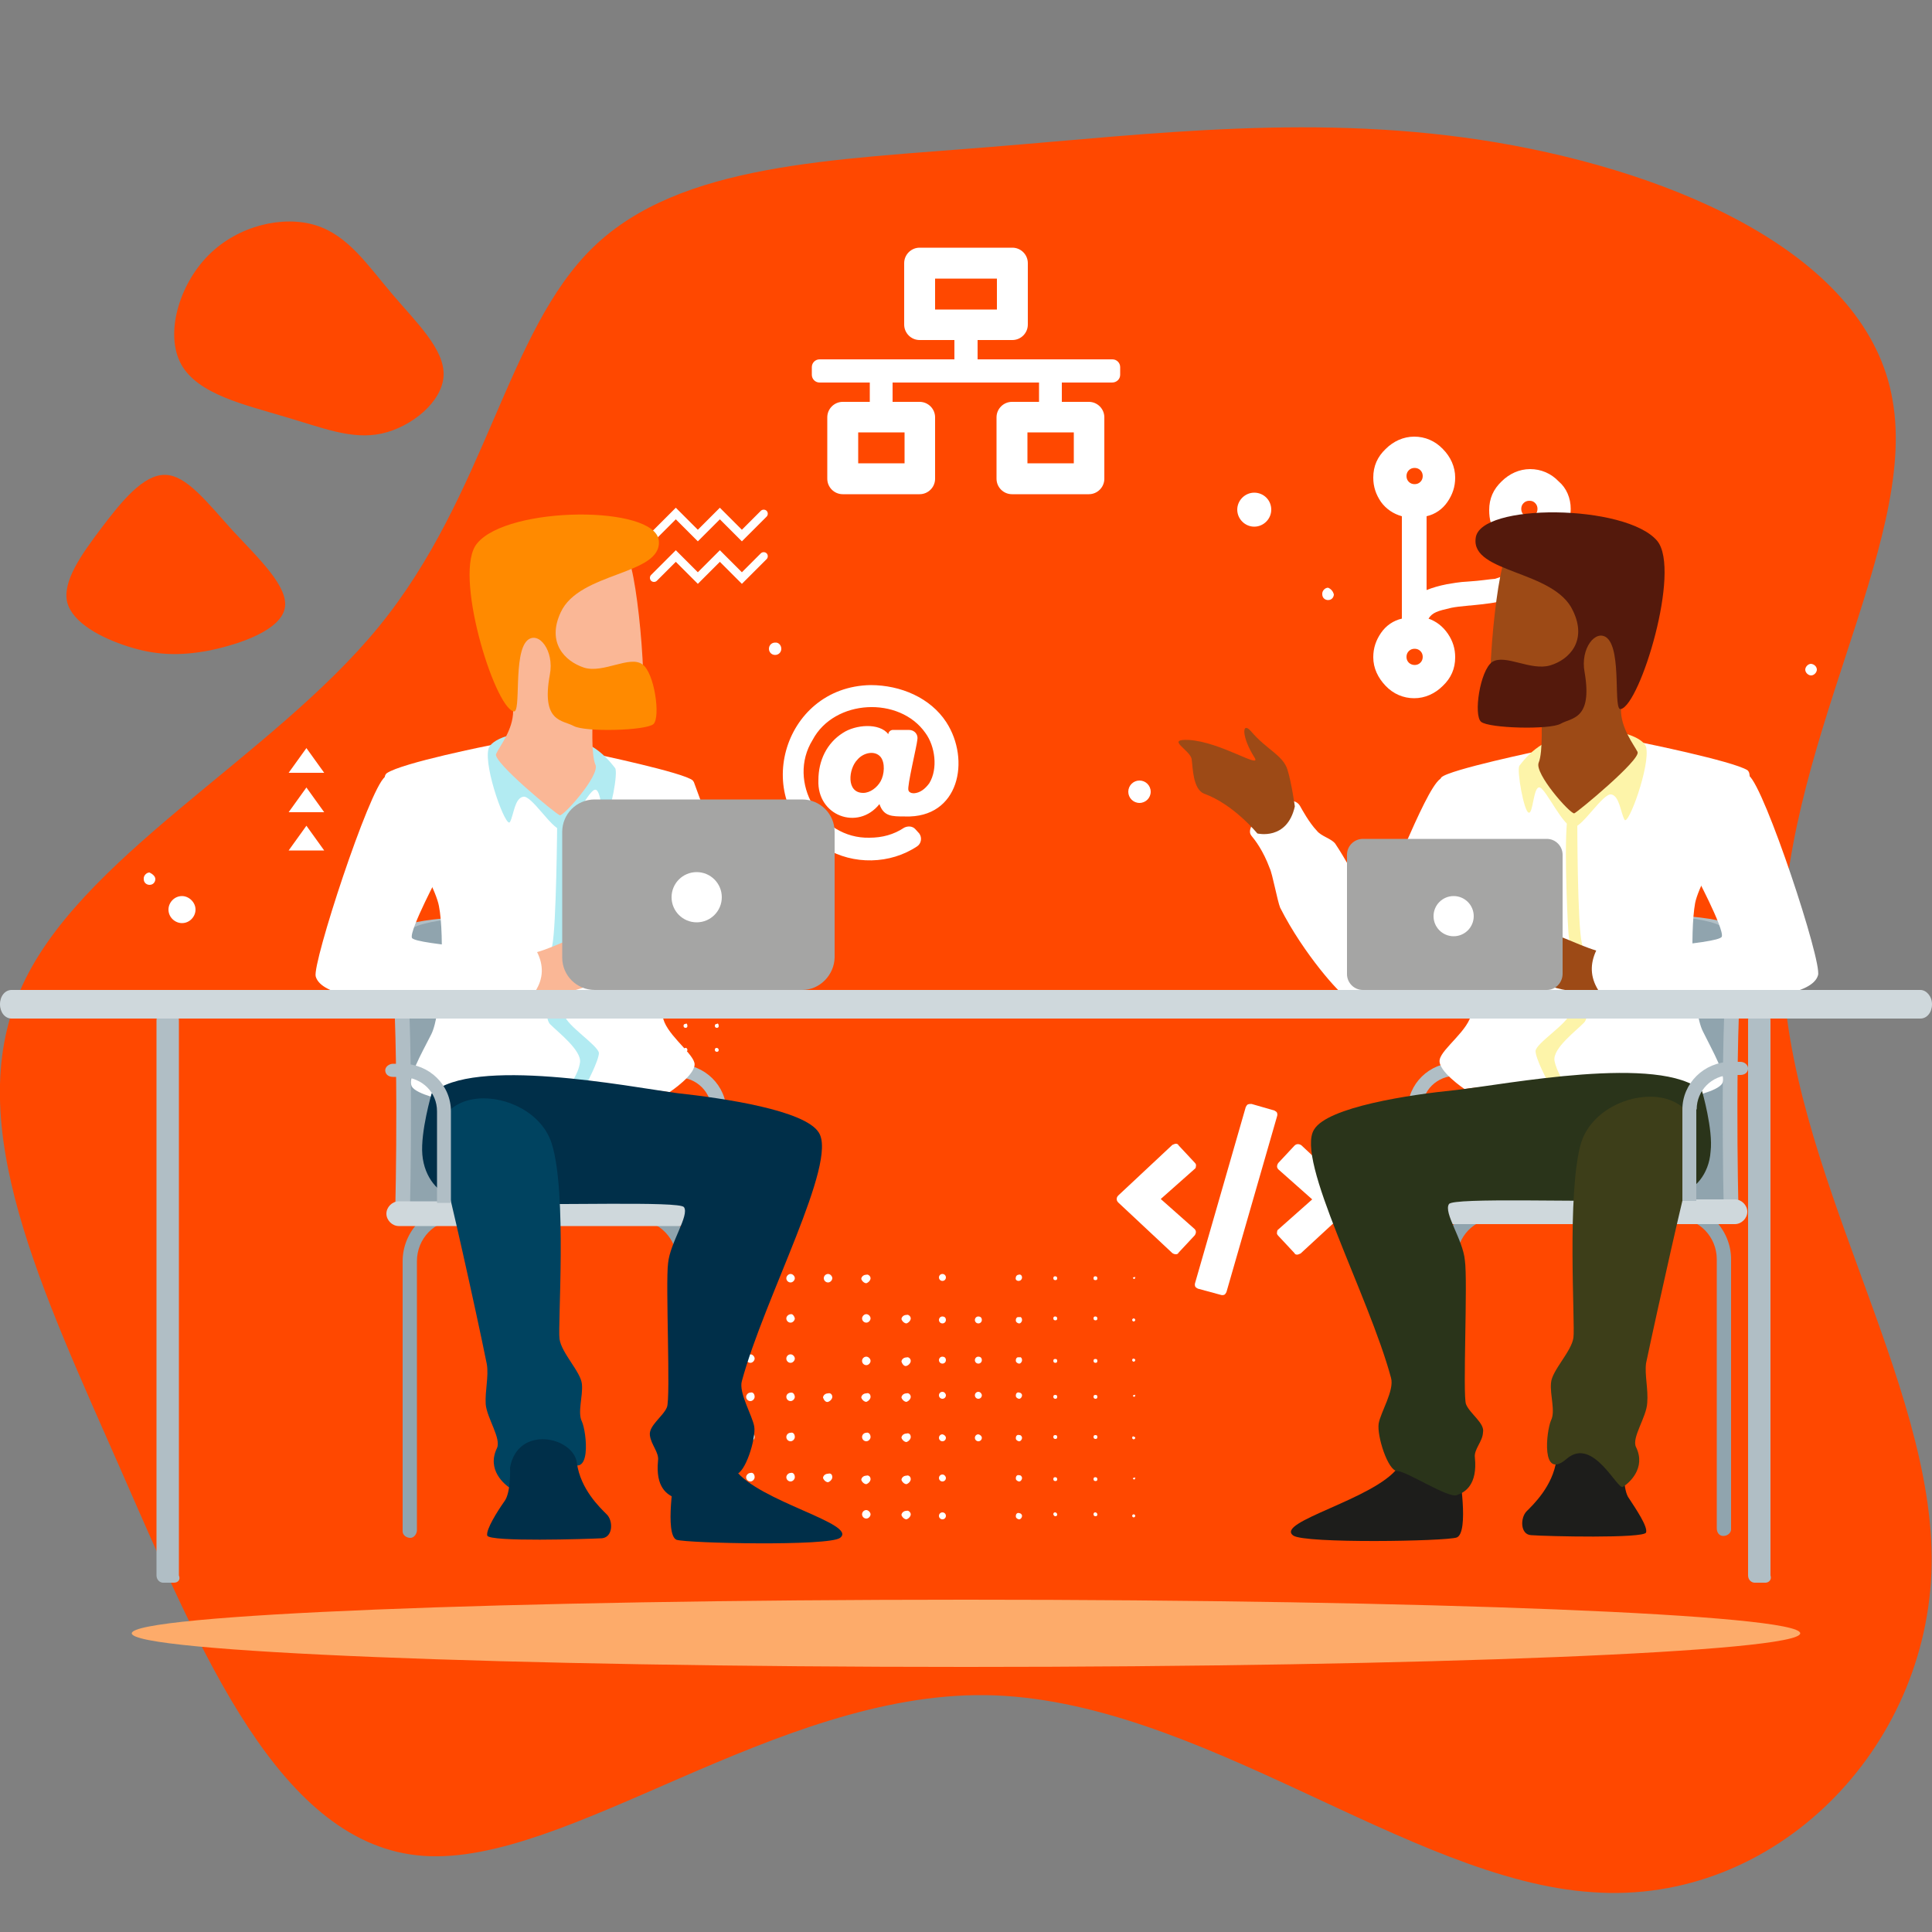 <?xml version="1.0" encoding="utf-8"?>
<!-- Generator: Adobe Illustrator 24.3.0, SVG Export Plug-In . SVG Version: 6.00 Build 0)  -->
<svg version="1.1" id="Layer_1" xmlns="http://www.w3.org/2000/svg" xmlns:xlink="http://www.w3.org/1999/xlink" x="0px" y="0px"
	 width="500px" height="500px" viewBox="0 0 500 500" style="enable-background:new 0 0 500 500;" xml:space="preserve">
<rect x="0" y="0" width="500" height="500" fill="#808080" stroke="none"/>
<style type="text/css">
	.st0{fill:#FF4800;}
	.st1{fill-rule:evenodd;clip-rule:evenodd;fill:#FFFFFF;}
	.st2{fill:#FFFFFF;}
	.st3{fill-rule:evenodd;clip-rule:evenodd;fill:#FDAB6A;}
	.st4{fill-rule:evenodd;clip-rule:evenodd;fill:#B0BEC5;}
	.st5{fill-rule:evenodd;clip-rule:evenodd;fill:#90A4AE;}
	.st6{fill-rule:evenodd;clip-rule:evenodd;fill:#CFD8DC;}
	.st7{fill-rule:evenodd;clip-rule:evenodd;fill:#002F49;}
	.st8{display:none;fill-rule:evenodd;clip-rule:evenodd;fill:#FAB796;}
	.st9{fill-rule:evenodd;clip-rule:evenodd;fill:#B2EBF2;}
	.st10{fill-rule:evenodd;clip-rule:evenodd;fill:#004360;}
	.st11{fill-rule:evenodd;clip-rule:evenodd;fill:#FAB796;}
	.st12{fill-rule:evenodd;clip-rule:evenodd;fill:#FF8A00;}
	.st13{fill-rule:evenodd;clip-rule:evenodd;fill:#A5A5A4;}
	.st14{fill-rule:evenodd;clip-rule:evenodd;fill:#1D1D1B;}
	.st15{fill-rule:evenodd;clip-rule:evenodd;fill:#9D4A16;}
	.st16{fill-rule:evenodd;clip-rule:evenodd;fill:#FDF4A9;}
	.st17{fill-rule:evenodd;clip-rule:evenodd;fill:#2A341A;}
	.st18{fill-rule:evenodd;clip-rule:evenodd;fill:#3D3E19;}
	.st19{fill-rule:evenodd;clip-rule:evenodd;fill:#54190C;}
</style>
<path class="st0" d="M387.5,36.9c46.5,7.9,96,29.2,102.3,66.7c6.7,37.5-29.6,90.7-28.5,145.1c1.1,54,39.4,108.7,38.6,156.3
	s-40.5,88.1-87.7,84.7c-47.6-3-102.3-50.2-157.1-51c-54.4-0.7-108.3,44.2-145.5,41.6S52,427.6,31.4,380.7S-9.9,291.1,5.1,256.6
	c14.6-34.5,65.2-60.4,93-94.5s33-76.5,55.5-98.2s61.9-22.5,103.1-25.9C297.9,34.7,341.4,29.1,387.5,36.9z"/>
<g id="Background">
	<path id="svg_37_1_" class="st1" d="M185.5,331.2c0,0.7-0.7,1.5-1.5,1.5c-0.7,0-1.5-0.7-1.5-1.5c0-0.8,0.7-1.5,1.5-1.5
		S185.5,330.3,185.5,331.2 M195.3,330.8c0,0.5-0.5,1.1-1.1,1.1s-1.1-0.5-1.1-1.1l0,0c0-0.5,0.5-1.1,1.1-1.1S195.3,330.3,195.3,330.8
		 M205.7,330.8c0,0.5-0.5,1.1-1.1,1.1s-1.1-0.5-1.1-1.1l0,0c0-0.5,0.5-1.1,1.1-1.1S205.7,330.3,205.7,330.8 M215.4,330.8
		c0,0.5-0.5,1.1-1.1,1.1s-1.1-0.5-1.1-1.1s0.5-1.1,1.1-1.1S215.4,330.3,215.4,330.8 M225.3,330.8c0,0.5-0.5,1.1-1.1,1.3
		c-0.5,0-1.1-0.5-1.3-1.1l0,0c0-0.5,0.5-1.1,1.3-1.1C224.7,329.7,225.3,330.3,225.3,330.8 M235.7,330.8L235.7,330.8 M244.8,330.6
		c0,0.5-0.4,0.9-0.9,0.9s-0.9-0.4-0.9-0.9s0.4-0.9,0.9-0.9S244.8,330.1,244.8,330.6 M254.1,330.6L254.1,330.6 M264.5,330.6
		c0,0.5-0.4,0.9-0.9,0.9s-0.9-0.4-0.7-0.9c0-0.4,0.4-0.7,0.7-0.7C264.1,329.7,264.5,330.1,264.5,330.6 M273.6,330.8
		c0,0.4-0.2,0.5-0.5,0.5s-0.5-0.2-0.5-0.5l0,0c0-0.4,0.2-0.5,0.5-0.5S273.6,330.5,273.6,330.8 M284,330.8c0,0.4-0.2,0.5-0.5,0.5l0,0
		c-0.4,0-0.5-0.2-0.5-0.5c0-0.4,0.2-0.5,0.5-0.5S284,330.5,284,330.8L284,330.8 M293.8,330.6c0,0.2-0.2,0.4-0.2,0.4
		c-0.2,0-0.4-0.2-0.4-0.2l0,0c0-0.2,0.2-0.4,0.4-0.2C293.7,330.3,293.8,330.5,293.8,330.6 M185.5,341c0,0.7-0.5,1.5-1.5,1.5
		c-0.7,0-1.5-0.5-1.5-1.5c0,0,0,0,0-0.2c0-0.7,0.7-1.5,1.5-1.5C184.8,339.6,185.5,340.1,185.5,341 M195.3,341.2
		c0,0.5-0.5,1.1-1.1,1.1s-1.1-0.5-1.1-1.1l0,0c0-0.5,0.5-1.1,1.1-1.1S195.3,340.7,195.3,341.2 M205.7,341.2c0,0.5-0.5,1.1-1.1,1.1
		s-1.1-0.5-1.1-1.1c0-0.5,0.5-1.1,1.3-1.1C205.2,340.1,205.6,340.7,205.7,341.2 M215.4,341.2L215.4,341.2 M225.3,341.2
		c0,0.5-0.5,1.1-1.1,1.1s-1.1-0.5-1.1-1.1l0,0c0-0.5,0.5-1.1,1.1-1.1S225.3,340.7,225.3,341.2 M235.7,341.2c0,0.5-0.5,1.1-1.1,1.3
		c-0.5,0-1.1-0.5-1.3-1.1l0,0c0-0.5,0.5-1.1,1.3-1.1C235.1,340.1,235.7,340.7,235.7,341.2 M244.8,341.6c0,0.5-0.4,0.9-0.9,0.9
		s-0.9-0.4-0.9-0.9l0,0c0-0.5,0.4-0.9,0.9-0.9S244.8,341,244.8,341.6 M254.1,341.6c0,0.5-0.4,0.9-0.9,0.9s-0.9-0.4-0.9-0.9
		s0.4-0.9,0.9-0.9S254.1,341,254.1,341.6L254.1,341.6 M264.5,341.6c0,0.5-0.4,0.9-0.7,0.9c-0.5,0-0.9-0.4-0.9-0.7c0,0,0,0,0-0.2
		c0-0.5,0.4-0.9,0.9-0.7C264.1,340.7,264.5,341,264.5,341.6 M273.6,341.2c0,0.4-0.2,0.5-0.5,0.5s-0.5-0.2-0.5-0.5l0,0
		c0-0.4,0.2-0.5,0.5-0.5S273.6,340.9,273.6,341.2 M284,341.2c0,0.4-0.2,0.5-0.5,0.5s-0.5-0.2-0.5-0.5l0,0c0-0.4,0.2-0.5,0.5-0.5
		S284,340.9,284,341.2 M293.8,341.6c0,0.2-0.2,0.4-0.4,0.4s-0.4-0.2-0.4-0.4c0-0.2,0.2-0.4,0.4-0.4S293.8,341.4,293.8,341.6
		 M185.5,352c0,0.7-0.7,1.5-1.5,1.5c-0.7,0-1.5-0.7-1.5-1.5c0-0.7,0.7-1.5,1.5-1.5S185.5,351.1,185.5,352 M195.3,351.6
		c0,0.5-0.5,1.1-1.1,1.1s-1.1-0.5-1.1-1.1c0-0.5,0.5-1.1,1.1-1.1S195.3,351.1,195.3,351.6 M205.7,351.6c0,0.5-0.5,1.1-1.1,1.1
		s-1.1-0.5-1.1-1.1s0.5-1.1,1.1-1.1S205.7,351.1,205.7,351.6 M215.4,351.6L215.4,351.6 M225.3,352.2c0,0.5-0.5,1.1-1.1,1.1
		s-1.1-0.5-1.1-1.1s0.5-1.1,1.1-1.1l0,0C224.7,351.1,225.3,351.6,225.3,352.2 M235.7,352.2c0,0.5-0.5,1.1-1.1,1.3
		c-0.6,0.2-1.1-0.5-1.3-1.1l0,0c0-0.5,0.5-1.1,1.3-1.1C235.1,351.1,235.7,351.6,235.7,352.2 M244.8,352c0,0.5-0.4,0.9-0.9,0.9
		s-0.9-0.4-0.9-0.9s0.4-0.9,0.9-0.9l0,0C244.4,351.1,244.8,351.4,244.8,352 M254.1,352c0,0.5-0.4,0.9-0.9,0.9s-0.9-0.4-0.9-0.9
		s0.4-0.9,0.9-0.9S254.1,351.4,254.1,352L254.1,352 M264.5,352c0,0.5-0.4,0.9-0.7,0.9c-0.5,0-0.9-0.4-0.9-0.7c0,0,0,0,0-0.2
		c0-0.5,0.4-0.9,0.9-0.7C264.1,351.1,264.5,351.4,264.5,352 M273.6,352.2c0,0.4-0.2,0.5-0.5,0.5s-0.5-0.2-0.5-0.5
		c0-0.4,0.2-0.5,0.5-0.5S273.6,351.8,273.6,352.2L273.6,352.2 M284,352.2c0,0.4-0.2,0.5-0.5,0.5s-0.5-0.2-0.5-0.5l0,0
		c0-0.4,0.2-0.5,0.5-0.5S284,351.8,284,352.2 M293.8,352c0,0.2-0.2,0.4-0.4,0.4s-0.4-0.2-0.4-0.4c0-0.2,0.2-0.4,0.2-0.4
		C293.7,351.6,293.8,351.8,293.8,352C293.8,351.8,293.8,352,293.8,352 M185.5,361.7c0,0.7-0.5,1.5-1.5,1.5c-0.7,0-1.5-0.5-1.5-1.5
		c0,0,0,0,0-0.2c0-0.7,0.7-1.5,1.5-1.5C184.8,360.4,185.5,360.9,185.5,361.7 M195.3,361.5c0,0.5-0.5,1.1-1.1,1.1s-1.1-0.5-1.1-1.1
		l0,0c0-0.5,0.5-1.1,1.1-1.1C194.8,360.2,195.3,360.7,195.3,361.5 M205.7,361.5c0,0.5-0.5,1.1-1.1,1.1s-1.1-0.5-1.1-1.1
		s0.5-1.1,1.3-1.1C205.2,360.4,205.6,360.7,205.7,361.5 M215.4,361.5c0,0.5-0.5,1.1-1.1,1.3c-0.6,0.2-1.1-0.5-1.3-1.1l0,0
		c0-0.5,0.5-1.1,1.3-1.1C214.9,360.4,215.4,360.9,215.4,361.5 M225.3,361.5c0,0.5-0.5,1.1-1.1,1.3c-0.5,0-1.1-0.5-1.3-1.1l0,0
		c0-0.5,0.5-1.1,1.3-1.1C224.7,360.4,225.3,360.7,225.3,361.5 M235.7,361.5c0,0.5-0.5,1.1-1.1,1.3c-0.5,0-1.1-0.5-1.3-1.1l0,0
		c0-0.5,0.5-1.1,1.3-1.1C235.1,360.4,235.7,360.9,235.7,361.5 M244.8,361.1c0,0.5-0.4,0.9-0.9,0.9s-0.9-0.4-0.9-0.9s0.4-0.9,0.9-0.9
		S244.8,360.7,244.8,361.1 M254.1,361.1c0,0.5-0.4,0.9-0.9,0.9s-0.9-0.4-0.9-0.9s0.4-0.9,0.9-0.9S254.1,360.7,254.1,361.1
		 M264.5,361.1c0,0.5-0.4,0.9-0.7,0.9c-0.5,0-0.9-0.4-0.9-0.7c0,0,0,0,0-0.2c0-0.5,0.4-0.9,0.9-0.7
		C264.1,360.4,264.5,360.7,264.5,361.1 M273.6,361.5c0,0.4-0.2,0.5-0.5,0.5s-0.5-0.2-0.5-0.5l0,0c0-0.4,0.2-0.5,0.5-0.5
		S273.6,361.1,273.6,361.5 M284,361.5c0,0.4-0.2,0.5-0.5,0.5s-0.5-0.2-0.5-0.5l0,0c0-0.4,0.2-0.5,0.5-0.5S284,361.1,284,361.5
		 M293.8,361.1c0,0.2-0.2,0.4-0.2,0.4c-0.2,0-0.4-0.2-0.4-0.2l0,0c0-0.2,0.2-0.4,0.4-0.2C293.7,360.9,293.8,360.9,293.8,361.1
		 M185.5,372.1c0,0.7-0.5,1.5-1.5,1.5c-0.7,0-1.5-0.5-1.5-1.5c0,0,0,0,0-0.2c0-0.7,0.7-1.5,1.5-1.5
		C184.8,370.8,185.5,371.3,185.5,372.1 M195.3,371.9c0,0.5-0.5,1.1-1.1,1.1s-1.1-0.5-1.1-1.1s0.5-1.1,1.1-1.1
		C194.8,370.6,195.3,371.1,195.3,371.9 M205.7,371.9c0,0.5-0.5,1.1-1.1,1.1s-1.1-0.5-1.1-1.1s0.5-1.1,1.1-1.1
		C205.2,370.6,205.7,371.1,205.7,371.9 M215.4,371.9L215.4,371.9 M225.3,371.9c0,0.5-0.5,1.1-1.1,1.1s-1.1-0.5-1.1-1.1
		s0.5-1.1,1.1-1.1l0,0C224.7,370.6,225.3,371.1,225.3,371.9 M235.7,371.9c0,0.5-0.5,1.1-1.1,1.3c-0.5,0-1.1-0.5-1.3-1.1l0,0
		c0-0.5,0.5-1.1,1.3-1.1C235.1,370.8,235.7,371.1,235.7,371.9 M244.8,372.1c0,0.5-0.4,0.9-0.9,0.9s-0.9-0.4-0.9-0.9s0.4-0.9,0.9-0.9
		l0,0C244.4,371.3,244.8,371.7,244.8,372.1 M254.1,372.1c0,0.5-0.4,0.9-0.9,0.9s-0.9-0.4-0.9-0.9l0,0c0-0.5,0.4-0.9,0.9-0.9
		C253.7,371.3,254.1,371.7,254.1,372.1 M264.5,372.1c0,0.5-0.4,0.9-0.7,0.9c-0.5,0-0.9-0.4-0.9-0.7c0,0,0,0,0-0.2
		c0-0.5,0.4-0.9,0.9-0.7C264.1,371.3,264.5,371.7,264.5,372.1 M273.6,371.9c0,0.4-0.2,0.5-0.5,0.5s-0.5-0.2-0.5-0.5
		c0-0.4,0.2-0.5,0.5-0.5S273.6,371.5,273.6,371.9L273.6,371.9 M284,371.9c0,0.4-0.2,0.5-0.5,0.5s-0.5-0.2-0.5-0.5l0,0
		c0-0.4,0.2-0.5,0.5-0.5S284,371.5,284,371.9 M293.8,372.1c0,0.2-0.2,0.4-0.4,0.4s-0.4-0.2-0.4-0.4l0,0c0-0.2,0.2-0.4,0.2-0.4
		C293.7,371.9,293.8,371.9,293.8,372.1L293.8,372.1 M185.5,382.5c0,0.7-0.5,1.5-1.5,1.5c-0.7,0-1.5-0.5-1.5-1.5c0,0,0,0,0-0.2
		c0-0.7,0.7-1.5,1.5-1.5C184.8,381.2,185.5,381.7,185.5,382.5 M195.3,382.3c0,0.5-0.5,1.1-1.1,1.1s-1.1-0.5-1.1-1.1
		c0-0.5,0.5-1.1,1.1-1.1C194.8,381,195.3,381.5,195.3,382.3L195.3,382.3 M205.7,382.3c0,0.5-0.5,1.1-1.1,1.1s-1.1-0.5-1.1-1.1
		c0-0.5,0.5-1.1,1.1-1.1C205.2,381,205.7,381.5,205.7,382.3 M215.4,382.3c0,0.5-0.5,1.1-1.1,1.3c-0.5,0-1.1-0.5-1.3-1.1l0,0
		c0-0.5,0.5-1.1,1.3-1.1C214.9,381.2,215.4,381.5,215.4,382.3 M225.3,382.8c0,0.5-0.5,1.1-1.1,1.3c-0.5,0-1.1-0.5-1.3-1.1l0,0
		c0-0.5,0.5-1.1,1.3-1.1C224.7,381.7,225.3,382.1,225.3,382.8 M235.7,382.8c0,0.5-0.5,1.1-1.1,1.3c-0.5,0-1.1-0.5-1.3-1.1l0,0
		c0-0.5,0.5-1.1,1.3-1.1C235.1,381.7,235.7,382.1,235.7,382.8 M244.8,382.5c0,0.5-0.4,0.9-0.9,0.9s-0.9-0.4-0.9-0.9l0,0
		c0-0.5,0.4-0.9,0.9-0.9S244.8,382.1,244.8,382.5 M254.1,382.5L254.1,382.5 M264.5,382.5c0,0.5-0.4,0.9-0.7,0.9
		c-0.5,0-0.9-0.4-0.9-0.7c0,0,0,0,0-0.2c0-0.5,0.4-0.9,0.9-0.7C264.1,381.7,264.5,382.1,264.5,382.5 M273.6,382.8
		c0,0.4-0.2,0.5-0.5,0.5s-0.5-0.2-0.5-0.5l0,0c0-0.4,0.2-0.5,0.5-0.5S273.6,382.5,273.6,382.8 M284,382.8c0,0.4-0.2,0.5-0.5,0.5
		s-0.5-0.2-0.5-0.5l0,0c0-0.4,0.2-0.5,0.5-0.5S284,382.5,284,382.8 M293.8,382.5c0,0.2-0.2,0.4-0.2,0.4c-0.2,0-0.4-0.2-0.4-0.2l0,0
		c0-0.2,0.2-0.4,0.4-0.2C293.7,382.3,293.8,382.3,293.8,382.5 M185.5,392.3c0,0.7-0.5,1.5-1.5,1.5c-0.7,0-1.5-0.5-1.5-1.5
		c0,0,0,0,0-0.2c0-0.7,0.7-1.5,1.5-1.5C184.8,390.8,185.5,391.6,185.5,392.3 M195.3,392.7c0,0.5-0.5,1.1-1.1,1.1s-1.1-0.5-1.1-1.1
		s0.5-1.1,1.1-1.1C194.8,391.4,195.3,391.9,195.3,392.7 M205.7,392.7c0,0.5-0.5,1.1-1.1,1.1s-1.1-0.5-1.1-1.1s0.5-1.1,1.3-1.1
		C205.2,391.6,205.6,391.9,205.7,392.7 M215.4,392.7L215.4,392.7 M225.3,391.9c0,0.5-0.5,1.1-1.1,1.1s-1.1-0.5-1.1-1.1
		s0.5-1.1,1.1-1.1l0,0C224.7,390.8,225.3,391.4,225.3,391.9 M235.7,391.9c0,0.5-0.5,1.1-1.1,1.3c-0.5,0-1.1-0.5-1.3-1.1l0,0
		c0-0.5,0.5-1.1,1.3-1.1C235.1,390.8,235.7,391.4,235.7,391.9 M244.8,392.3c0,0.5-0.4,0.9-0.9,0.9s-0.9-0.4-0.9-0.9s0.4-0.9,0.9-0.9
		S244.8,391.8,244.8,392.3L244.8,392.3 M254.1,392.3L254.1,392.3 M264.5,392.3c0,0.5-0.4,0.9-0.7,0.9c-0.5,0-0.9-0.4-0.9-0.7
		c0,0,0,0,0-0.2c0-0.5,0.4-0.9,0.9-0.7C264.1,391.6,264.5,391.9,264.5,392.3 M273.6,391.9c0,0.4-0.2,0.5-0.5,0.5s-0.5-0.4-0.5-0.5
		c0-0.4,0.2-0.5,0.5-0.5S273.6,391.8,273.6,391.9 M284,391.9c0,0.4-0.2,0.5-0.5,0.5s-0.5-0.2-0.5-0.5l0,0c0-0.4,0.2-0.5,0.5-0.5
		S284,391.8,284,391.9 M293.8,392.3c0,0.2-0.2,0.4-0.4,0.4s-0.4-0.2-0.4-0.4c0-0.2,0.2-0.4,0.4-0.4S293.8,392.1,293.8,392.3
		L293.8,392.3 M74.7,220.1l4.6-6.4l4.6,6.4H74.7 M74.7,210.2l4.6-6.4l4.6,6.4H74.7 M74.7,200l4.6-6.4l4.6,6.4H74.7"/>
	<path id="svg_38_1_" class="st1" d="M427.7,280.4h-27.4c-0.5,0-1.1-0.5-1.1-1.1c0-0.5,0.5-1.1,1.1-1.1h27.4c0.5,0,1.1,0.5,1.1,1.1
		S428.2,280.4,427.7,280.4 M413.8,286.1h-13.5c-0.5,0-1.1-0.5-1.1-1.1s0.4-1.1,1.1-1.1h13.5c0.5,0,1.1,0.5,1.1,1.1
		C414.9,285.5,414.4,286.1,413.8,286.1 M192,140.1l-5.7-5.7l-5.7,5.7l-5.7-5.7l-4.9,4.9c-0.4,0.4-1.1,0.4-1.5,0l0,0
		c-0.4-0.4-0.4-1.1,0-1.5l6.4-6.4l5.7,5.7l5.7-5.7l5.7,5.7l4.9-4.9c0.4-0.4,1.1-0.4,1.5,0l0,0c0.4,0.4,0.4,1.1,0,1.5L192,140.1
		 M192,151.1l-5.7-5.7l-5.7,5.7l-5.7-5.7l-4.9,4.9c-0.4,0.4-1.1,0.4-1.5,0l0,0c-0.4-0.4-0.4-1.1,0-1.5l6.4-6.4l5.7,5.7l5.7-5.7
		l5.7,5.7l4.9-4.9c0.4-0.4,1.1-0.4,1.5,0l0,0c0.4,0.4,0.4,1.1,0,1.5L192,151.1 M40.2,227.5c0,0.7-0.5,1.5-1.5,1.5
		c-0.7,0-1.5-0.5-1.5-1.5v-0.2c0-0.7,0.7-1.5,1.5-1.5C39.5,226.2,40.2,226.8,40.2,227.5 M126.1,206.9c0,2-1.6,3.8-3.8,3.8
		c-2,0-3.8-1.6-3.8-3.8l0,0c0-2,1.6-3.8,3.8-3.8S126.1,204.7,126.1,206.9 M202.2,167.9c0,0.9-0.7,1.6-1.6,1.6
		c-0.9,0-1.6-0.7-1.6-1.6c0-0.9,0.7-1.6,1.6-1.6C201.5,166.2,202.2,167,202.2,167.9 M297.8,204.9c0,1.6-1.3,2.9-2.9,2.9
		s-2.9-1.3-2.9-2.9s1.3-2.9,2.9-2.9S297.8,203.3,297.8,204.9 M329,131.9c0,2.4-2,4.4-4.4,4.4s-4.4-2-4.4-4.4l0,0
		c0-2.4,2-4.4,4.4-4.4S329,129.4,329,131.9 M345.2,153.8c0,0.7-0.5,1.5-1.5,1.5c-0.7,0-1.5-0.5-1.5-1.5c0,0,0,0,0-0.2
		c0-0.7,0.7-1.5,1.5-1.5C344.5,152.4,345,153.1,345.2,153.8 M470.2,173.3c0,0.7-0.7,1.5-1.5,1.5c-0.7,0-1.5-0.7-1.5-1.5l0,0
		c0-0.7,0.7-1.5,1.5-1.5C469.6,171.9,470.2,172.6,470.2,173.3 M258.7,95.8c0,0.5-0.5,1.1-1.1,1.3c-0.5,0-1.1-0.5-1.3-1.1l0,0
		c0-0.5,0.5-1.1,1.3-1.1C258.2,94.7,258.6,95.3,258.7,95.8 M535.3,349.6L535.3,349.6 M50.6,235.4c0,1.8-1.5,3.5-3.5,3.5
		c-1.8,0-3.5-1.5-3.5-3.5c0-1.8,1.5-3.5,3.5-3.5C48.9,231.9,50.6,233.5,50.6,235.4L50.6,235.4 M170.4,257.3L170.4,257.3
		 M177.9,257.3c0,0.4-0.2,0.5-0.5,0.5s-0.5-0.2-0.5-0.5c0-0.3,0.4-0.5,0.5-0.5C177.7,256.7,177.9,257.1,177.9,257.3 M186,257.3
		c0,0.4-0.2,0.5-0.5,0.5s-0.5-0.2-0.5-0.5l0,0c0-0.4,0.4-0.5,0.5-0.5C185.8,256.7,186,257.1,186,257.3 M170.4,265.5
		c0,0.4-0.2,0.5-0.5,0.5s-0.5-0.2-0.5-0.5c0-0.4,0.2-0.5,0.5-0.5C170.3,264.7,170.4,265.1,170.4,265.5 M177.9,265.5
		c0,0.4-0.2,0.5-0.5,0.5s-0.5-0.2-0.5-0.5c0-0.4,0.2-0.5,0.5-0.5C177.7,264.7,177.9,265.1,177.9,265.5L177.9,265.5 M186,265.5
		c0,0.4-0.2,0.5-0.5,0.5s-0.5-0.2-0.5-0.5c0-0.4,0.2-0.5,0.5-0.5C185.8,264.7,186,265.1,186,265.5L186,265.5 M170.4,271.7
		c0,0.4-0.2,0.5-0.5,0.5s-0.5-0.2-0.5-0.5c0-0.4,0.4-0.5,0.5-0.5C170.3,271.1,170.4,271.5,170.4,271.7 M177.9,271.7
		c0,0.4-0.2,0.5-0.5,0.5s-0.5-0.2-0.5-0.5c0-0.4,0.4-0.5,0.5-0.5C177.7,271.1,177.9,271.5,177.9,271.7 M186,271.7
		c0,0.4-0.2,0.5-0.5,0.5s-0.5-0.2-0.5-0.5c0-0.4,0.2-0.5,0.5-0.5S186,271.5,186,271.7 M172.3,247.4l7.5-9.9l7.5,9.9H172.3"/>
	<path id="svg_at" class="st2" d="M305,324.2c-0.1,0.3-0.4,0.4-0.7,0.4s-0.6-0.1-0.9-0.3l-14-13.1c-0.3-0.3-0.4-0.6-0.4-0.9
		c0-0.3,0.1-0.6,0.4-0.9l14-13.1c0.3-0.1,0.6-0.3,0.9-0.3s0.6,0.1,0.7,0.4l4.2,4.5c0.3,0.3,0.4,0.6,0.3,0.9c0,0.3-0.1,0.6-0.3,0.7
		l-8.8,7.8l8.8,7.8c0.1,0.1,0.3,0.4,0.3,0.7s-0.1,0.6-0.3,0.9L305,324.2z M315.9,335.1c0.3,0.1,0.6,0.1,0.9,0s0.4-0.4,0.6-0.7
		l13.1-45.5c0.1-0.3,0.1-0.6,0-0.9c-0.1-0.3-0.4-0.4-0.7-0.6l-5.9-1.7c-0.3,0-0.6,0-0.9,0.1c-0.3,0.1-0.4,0.4-0.6,0.7L309.3,332
		c-0.1,0.3-0.1,0.6,0,0.9c0.1,0.3,0.4,0.4,0.7,0.6L315.9,335.1L315.9,335.1z M336.6,324.4c-0.3,0.1-0.6,0.3-0.9,0.3
		s-0.6-0.1-0.7-0.4l-4.2-4.5c-0.3-0.3-0.4-0.6-0.3-0.9c0-0.3,0.1-0.6,0.3-0.7l8.8-7.8l-8.8-7.8c-0.1-0.1-0.3-0.4-0.3-0.7
		c0-0.3,0.1-0.6,0.3-0.9l4.2-4.5c0.3-0.3,0.6-0.4,0.9-0.4s0.6,0.1,0.9,0.3l14,13.1c0.3,0.3,0.4,0.6,0.4,0.9c0,0.3-0.1,0.6-0.4,0.9
		L336.6,324.4z"/>
	<path id="svg_branch" class="st2" d="M406.5,131.7c0,2.2-0.7,4.4-2,6.3c-1.3,1.9-3,3.2-5.2,3.9c0,3.7-1.1,6.7-3,9.1
		c-1.7,2-4.1,3.5-7.2,4.4c-1.9,0.6-4.6,0.9-8.5,1.3h-0.2c-2.2,0.2-3.9,0.4-4.8,0.6c-1.7,0.4-3,0.7-3.9,1.1c-0.9,0.4-1.5,0.9-2,1.7
		c2,0.7,3.7,2,5,3.9c1.3,1.9,1.9,3.9,1.9,6.1c0,3-1.1,5.4-3.2,7.4c-2,2-4.6,3.2-7.4,3.2s-5.4-1.1-7.4-3.2s-3.2-4.6-3.2-7.4
		c0-2.4,0.7-4.4,2-6.3c1.3-1.9,3.2-3.2,5.4-3.7v-26.5c-2.2-0.6-4.1-1.9-5.4-3.7c-1.3-1.9-2-3.9-2-6.3c0-3,1.1-5.4,3.2-7.4
		c2-2,4.6-3.2,7.4-3.2s5.4,1.1,7.4,3.2c2,2,3.2,4.6,3.2,7.4c0,2.4-0.7,4.4-2,6.3c-1.3,1.9-3.2,3.2-5.4,3.7v19.1
		c1.5-0.6,3.2-1.1,5.2-1.5c1.3-0.2,3.2-0.6,5.6-0.7c3.2-0.2,5.4-0.6,6.9-0.7c2-0.6,3.7-1.3,4.6-2.6c0.9-1.1,1.5-2.8,1.5-5
		c-2.2-0.7-4.1-2-5.6-3.9c-1.5-1.9-2-3.9-2-6.3c0-3,1.1-5.4,3.2-7.4c2-2,4.6-3.2,7.4-3.2c2.8,0,5.4,1.1,7.4,3.2
		C405.4,126.3,406.5,128.9,406.5,131.7L406.5,131.7z M366.1,121.1c-0.6,0-1.1,0.2-1.5,0.6c-0.4,0.4-0.6,0.9-0.6,1.5s0.2,1.1,0.6,1.5
		c0.4,0.4,0.9,0.6,1.5,0.6s1.1-0.2,1.5-0.6c0.4-0.4,0.6-0.9,0.6-1.5s-0.2-1.1-0.6-1.5C367.2,121.3,366.7,121.1,366.1,121.1z
		 M366.1,172.1c0.6,0,1.1-0.2,1.5-0.6c0.4-0.4,0.6-0.9,0.6-1.5c0-0.6-0.2-1.1-0.6-1.5c-0.4-0.4-0.9-0.6-1.5-0.6s-1.1,0.2-1.5,0.6
		c-0.4,0.4-0.6,0.9-0.6,1.5c0,0.6,0.2,1.1,0.6,1.5C365,171.9,365.6,172.1,366.1,172.1z M395.8,129.6c-0.6,0-1.1,0.2-1.5,0.6
		c-0.4,0.4-0.6,0.9-0.6,1.5c0,0.6,0.2,1.1,0.6,1.5c0.4,0.4,0.9,0.6,1.5,0.6c0.6,0,1.1-0.2,1.5-0.6c0.4-0.4,0.6-0.9,0.6-1.5
		c0-0.6-0.2-1.1-0.6-1.5S396.5,129.6,395.8,129.6z"/>
	<path id="svg_code" class="st2" d="M225.3,177.3c7.8,0,15.5,3.3,19.6,9.6c6.3,9.7,3.4,24.9-10.7,24.4c-3.4,0-5.5,0-6.6-3.2
		c-5.6,7-16.2,3-15.8-6.2c0-5.1,2.2-9.6,6.3-12.2c3.3-2.2,9.5-2.7,11.8,0.3c0-0.5,0.5-1.1,1.2-1.1h4.1c1.5,0,2.5,1.2,2.2,2.6
		c-0.1,1.4-2.7,12.1-2.3,13c0.1,0.5,0.7,0.8,1.4,0.8c1.6-0.1,2.9-1.1,4-2.6c2.3-3.8,1.5-9.6-1-13c-6.7-9.6-23.6-8.8-29.2,1.8
		c-6.7,10.8,1.9,25.6,14.7,25.3c3.3,0,6.3-0.8,9-2.6c1-0.5,2.2-0.4,2.9,0.4l1,1.1c0.8,1.1,0.5,2.6-0.5,3.3c-7,4.7-16.6,4.9-23.8,0.5
		C194,208,202.2,177.7,225.3,177.3L225.3,177.3z M223.4,205.2c1.8,0,3.6-1.4,4.5-3c1-1.8,1.2-4.8,0-6.3c-1.5-1.8-4.5-1.1-6,0.7
		C219.6,198.9,218.9,205.2,223.4,205.2z"/>
</g>
<g>
	<path id="floor" class="st3" d="M465.9,422.7c0,4.8-96.7,8.7-215.9,8.7s-215.9-3.9-215.9-8.7S130.8,414,250,414
		S465.9,417.8,465.9,422.7"/>
	<g id="white_guy">
		<path id="svg_83_2_" class="st4" d="M102.3,312.9c0,0,1.2-48.7-1.5-69.9c-1.2-9.4,60.8-4.8,60.8-4.8l5.8,76.3L102.3,312.9"/>
		<path id="svg_84_2_" class="st5" d="M106.1,312.9c0,0,1.2-48.7-1.5-69.9c-1.2-9.4,60.8-4.8,60.8-4.8l5.8,76.3L106.1,312.9"/>
		<path id="svg_85_2_" class="st5" d="M176.9,397.7c-0.9,0-1.7-0.7-1.7-1.7l0,0v-69.6c0-5.8-4.6-10.6-10.3-10.6h-46.7
			c-5.8,0-10.3,4.8-10.3,10.6V396c0,0.9-0.7,2-1.7,2s-2-0.7-2-1.7c0,0,0,0,0-0.3v-69.6c0-7.7,6.2-14.3,14.1-14.3h46.7
			c7.7,0,14.1,6.2,14.1,14.3V396C178.9,396.9,178,397.7,176.9,397.7L176.9,397.7"/>
		<path id="svg_86_2_" class="st6" d="M188.6,317.3h-85.4c-1.7,0-3.2-1.5-3.2-3.2c0-1.7,1.5-3.2,3.2-3.2h85.4c1.7,0,3.2,1.5,3.2,3.2
			C191.8,315.9,190.6,317.3,188.6,317.3"/>
		<path id="svg_87_2_" class="st4" d="M186.2,312c-0.9,0-2-0.7-2-1.7l0,0v-22.7c0-4.8-3.8-8.8-8.9-8.8H173c-0.9,0-2-0.7-2-1.7l0,0
			c0-0.9,0.7-1.7,2-1.7h2.4c7,0,12.6,5.6,12.6,12.3v22.7C188.1,311.2,187.2,312,186.2,312"/>
		<path id="svg_88_2_" class="st7" d="M174.6,381.3c0,0-2.7,15.9,0.5,17.2c2.9,0.9,39.4,1.7,42.3-0.5c4.8-3.6-21.1-9.4-27.1-17.6
			L174.6,381.3"/>
		<path id="svg_89_2_" class="st1" d="M127.2,192.8c0,0-23.2,4.6-27.1,7.3c-3.8,2.9,12.1,26.8,13.5,34.4c1.5,7.6,0.7,27.9-2,33.2
			c-2.7,5.3-6.2,11.4-5,13.5c1.2,2.1,8.8,3.6,8.8,3.6c14.5-6.5,59.8-2.4,57.8-2.1c0,0,7.3-4.8,6.5-7.7s-7.7-7.7-8.2-12.1
			c-0.7-4.4-2.1-25.6-0.7-29.7c1.7-4.1,10.2-29.6,8.5-31.2c-2-2-25.9-7-25.9-7L127.2,192.8"/>
		<path id="svg_90_2_" class="st1" d="M99.6,201.1c-4.1,3.2-18.8,48.2-17.9,51.6c2.9,10.2,51.6,5.3,55.4,3.8
			c3.8-1.2,2.7-6.8,0.5-9.2c-0.9-1.2-30.2-2.7-31-4.6c-0.7-2,7.3-17,7.3-17S103.7,198.1,99.6,201.1 M179.5,202.2
			c9.8,27.2,14.6,33.2,17,32.6c3.3-0.7,3.3-13.4,10.2-15.9c0.9-0.4,3.6-1.1,4.8-3.4c1.1-1.7,0.8-3.7,0.8-3.7s0.4,3.1-1.2,6.1
			c-1.9,3.6-5.2,4-5.2,5.7c0,0.9,0.9,2.3,4.9,3.7c-1.6,0.7-3.6,1.7-4,3.4c-0.5,2,0.9,3.7,1.7,4.9c4.1,6.5,1.6,19.1-4.4,22.4
			c-3.2,1.7-7,0.5-9.9-0.5c-16.1-5.6-25.2-25.7-25.9-26.7l0,0C172,221.3,175.7,211.7,179.5,202.2L179.5,202.2z"/>
		<path id="svg_91_2_" class="st8" d="M217.1,209.2c0,0,0.7-5.8,2-9.7c1.2-3.8,5.3-5,9.4-9.9c2.4-2.9,2.4,1.5-0.9,6.8
			c-2,2.9,8.8-4.1,17-4.6c6.2-0.3-0.5,2.7-0.7,5c-0.3,2.1-0.3,7.7-3.2,8.9C233.2,208.5,227,216,227,216S219.1,218.1,217.1,209.2"/>
		<path id="svg_92_2_" class="st9" d="M142.9,244.8c-1.2,4.6-2.7,18.2-0.5,20.3c2.1,2.1,8.2,6.8,7.7,9.9c-0.5,3.2-2.7,5.8-2.7,5.8
			l4.4-0.3c0,0,3.2-6.1,3.2-8c-0.3-2-8.2-7-8.9-9.7c-0.7-2.7-0.3-18.2,0.3-19.9c0.3-1.2,1.2-21.1,0.5-29.3c-0.3-3.2-2.7-0.9-2.7-0.9
			S144,239.9,142.9,244.8"/>
		<path id="svg_93_2_" class="st7" d="M111.7,283c0,0-2.9,9.9-2.4,15.8c0.5,6.1,4.4,10.2,7.7,10.6c1.5,0.3,4.4,2,9.2,2.1
			c17,0.5,49.6-0.7,50.8,0.9c1.5,2.1-3.6,9.2-4.1,14.5c-0.7,5.3,0.7,34.9-0.3,37.3s-4.8,4.8-4.4,7.3c0.3,2.4,2.4,4.4,2.1,6.5
			c-0.7,7,2.4,8.9,4.6,9.7c2,0.9,13.1-6.2,15.5-6.2s5.3-9.2,4.8-12.3c-0.5-2.9-4.1-8.8-3.2-11.8c5.8-21.5,24.9-56.6,19.9-64.3
			c-3.6-5.8-24.7-8.9-36.7-10.2C162.7,281.2,122.3,273.3,111.7,283"/>
		<path id="svg_94_2_" class="st10" d="M114.9,303.8c0.9,2.4,8.2,34.9,11.1,49.3c0.5,3.2-0.5,6.8-0.3,10.3c0.3,3.6,4.1,8.9,2.9,11.4
			c-2.7,5.6,2,9.4,3.4,10.3c1.5,0.9,7.7-13.1,14.5-7.3c6.8,5.8,5.3-7.3,4.1-9.9c-1.2-2.4,0.3-6.5,0-9.7c-0.3-3.2-5.3-8-5.8-11.7
			c-0.5-3.4,2-37.8-2-50.5C137.8,280,105.6,278.3,114.9,303.8"/>
		<path id="svg_95_2_" class="st7" d="M132,379.8c0,0,0.3,6.5-1.5,8.8c-1.7,2.4-4.8,7.3-4.4,8.8c0.5,1.7,25.9,0.9,29.7,0.7
			c2.9-0.3,2.9-4.6,1.2-6.2c-1.7-1.7-6.8-6.5-7.7-13.3C148.4,371.8,134,368.7,132,379.8"/>
		<path id="svg_96_2_" class="st4" d="M113.1,287.6v23.7h3.6v-23.7c0-6.8-5.6-12.3-12.6-12.3h-2.4c-0.9,0-2,0.7-2,1.7l0,0
			c0,0.9,0.7,1.7,2,1.7h2.4C109.3,278.9,113.1,282.7,113.1,287.6"/>
		<path id="svg_97_2_" class="st9" d="M142.6,189.8c-9.4-1.2-15.8,1.7-16.2,4.1c-1.2,4.8,4.6,20.8,5.6,18.8s1.2-6.1,3.4-6.5
			c2.1-0.5,7.3,8.2,9.7,8.5c2.4,0.3,7-9.9,8.8-10.3c1.7-0.5,1.7,7,2.9,6.5c1.2-0.3,3.2-10.9,2.4-12.1
			C156,194.6,151.9,191,142.6,189.8"/>
		<path id="svg_98_2_" class="st11" d="M128.4,195.1c0.9-2,4.4-6.2,4.4-11.1c0.3-5,11.7,0.9,20.6,2.1c0,0-0.5,9.2,0.7,11.8
			c1.2,2.7-8,13.1-9.2,13.1C144,210.8,127.3,197,128.4,195.1"/>
		<path id="svg_99_2_" class="st11" d="M165.1,187.6c3.4-2,0-39.3-2.7-43.4c-2.4-4.1-37.3,17-29.3,38.2
			C134.4,185.5,162,189.3,165.1,187.6"/>
		<path id="svg_100_2_" class="st12" d="M145.1,158.5c-3.6,7.7,0.9,12.6,6.1,14.3c5,1.5,11.7-3.2,15-0.9c3.2,2.1,4.8,13.8,2.9,15.5
			c-2,1.7-17.6,2.1-20.6,0.5c-2.9-1.6-8.5-0.9-6.2-13.3c1.2-6.2-2.9-11.4-5.8-8.9c-3.8,3.4-1.5,19.1-3.6,18.4
			c-5-1.2-15.8-36.1-9.4-43.5c8-9.7,46-9.9,47-0.7C171.4,148.9,149.9,147.9,145.1,158.5"/>
		<path id="svg_101_2_" class="st11" d="M162.7,249.3c3.4,1.2,2.7-0.5,0.7-2.1c-3.2-2.4-9.2-5.3-10.6-5.6c-2.4-0.3-8.8,3.4-13.8,4.8
			c1.7,3.4,1.7,6.8-0.5,10.2c9.7,1.7,16.2-2.7,17.6-3.6c1.5-0.9,8.2,3.2,8.9,2.1C165.8,254.4,161.3,248.9,162.7,249.3"/>
		<path id="svg_1" class="st13" d="M207.6,256.2h-53.7c-4.6,0-8.4-3.7-8.4-8.4v-32.5c0-4.6,3.7-8.4,8.4-8.4h53.7
			c4.6,0,8.4,3.7,8.4,8.4v32.5C215.9,252.3,212.2,256.2,207.6,256.2z"/>
		<circle id="svg_39" class="st1" cx="180.3" cy="232.2" r="6.5"/>
	</g>
	<g id="Indian_guy">
		<path id="svg_83_1_" class="st4" d="M449.9,312.5l-65.1,1.5l5.8-76.3c0,0,61.9-4.6,60.8,4.8C448.7,263.9,449.9,312.5,449.9,312.5"
			/>
		<path id="svg_84_1_" class="st5" d="M446.1,312.5L381,314l5.8-76.3c0,0,61.9-4.6,60.8,4.8C444.9,263.9,446.1,312.5,446.1,312.5"/>
		<path id="svg_85_1_" class="st5" d="M375.1,397.2L375.1,397.2c-0.9,0-2-0.7-2-1.7v-69.6c0-8,6.2-14.3,14.1-14.3h46.7
			c7.7,0,14.1,6.5,14.1,14.3v69.6c0,0.3,0,0.3,0,0.3c0,0.9-0.9,1.7-2,1.7c-1.1,0-1.7-0.9-1.7-2v-69.6c0-5.8-4.6-10.6-10.3-10.6
			h-46.7c-5.8,0-10.3,4.8-10.3,10.6v69.6l0,0C376.9,396.5,376.2,397.2,375.1,397.2"/>
		<path id="svg_86_1_" class="st6" d="M363.6,316.8c-2,0-3.2-1.5-3.2-3.2c0-1.7,1.5-3.2,3.2-3.2H449c1.7,0,3.2,1.5,3.2,3.2
			c0,1.7-1.5,3.2-3.2,3.2H363.6"/>
		<path id="svg_87_1_" class="st4" d="M366,311.5c-0.9,0-2-0.7-1.7-1.5v-22.7c0-6.8,5.6-12.3,12.6-12.3h2.4c1.2,0,2,0.7,2,1.7l0,0
			c0,0.9-0.9,1.7-2,1.7h-2.4c-5,0-8.9,3.8-8.9,8.8v22.7l0,0C368,310.8,366.9,311.5,366,311.5"/>
		<path id="svg_88_1_" class="st14" d="M377.6,380.7l-15.8-0.9c-6.1,8.2-32,14.1-27.1,17.6c2.9,2.1,39.4,1.5,42.3,0.5
			C380.3,396.6,377.6,380.7,377.6,380.7"/>
		<path id="svg_95_1_" class="st14" d="M420.2,379.3c-2-11.1-16.4-8-17.4-1.5c-0.9,6.8-6.1,11.7-7.7,13.3c-1.7,1.7-1.7,6.1,1.2,6.2
			c3.8,0.3,29.3,0.9,29.7-0.7c0.5-1.5-2.7-6.2-4.4-8.8C420,385.8,420.2,379.3,420.2,379.3"/>
		<path id="svg_89_1_" class="st1" d="M425,192.2l-26.1,2c0,0-24,5-25.9,7c-1.7,1.7,6.8,27.1,8.5,31.2c1.5,4.1,0,25.5-0.7,29.7
			c-0.5,4.4-7.6,9.2-8.2,12.1c-0.7,2.9,6.5,7.7,6.5,7.7c-2-0.3,43.4-4.4,57.8,2.1c0,0,7.6-1.5,8.8-3.6c1.2-2.1-2.4-8.2-5-13.5
			c-2.7-5.3-3.4-25.6-2-33.2c1.5-7.6,17.4-31.4,13.5-34.4C448.2,196.9,425,192.2,425,192.2"/>
		<path id="svg_90_1_" class="st1" d="M452.6,200.7c-4.1-3.2-14.3,24.7-14.3,24.7s8,15,7.3,17c-0.7,2-30,3.4-31,4.6
			c-2.1,2.4-3.4,8,0.5,9.2c3.8,1.5,52.5,6.2,55.4-3.8C471.6,248.9,456.7,203.8,452.6,200.7 M372.7,201.6
			c6.1-4.4,11.1,28.8,11.1,28.8s-24,25.5-25.9,26.7c-2,1.2-8.2,0.5-9.9,0.5c-0.9,0-10.6-10.6-16.7-22.7c-0.7-1.7-2-8.8-2.7-10.2
			c-1.7-4.6-3.8-7.3-4.8-8.5c-2.4-3.2,9.7-12.3,12.6-7.7c0.5,0.9,2.4,4.4,4.4,6.5c1.2,1.5,3.8,2,4.8,3.4c5.3,8,8.8,16.7,10.2,15.9
			C358.3,233.4,368.4,204.8,372.7,201.6"/>
		<path id="svg_91_1_" class="st15" d="M335.1,208.7c-2,8.9-9.7,7-9.7,7s-6.2-7.6-13.8-10.3c-2.9-1.2-2.9-6.8-3.2-8.9
			c-0.3-2.4-7-5.3-0.7-5c8.2,0.5,18.8,7.6,17,4.6c-3.4-5.3-3.4-9.7-0.9-6.8c4.1,4.8,8.2,6.1,9.4,9.9
			C334.3,202.8,335.1,208.7,335.1,208.7"/>
		<path id="svg_92_1_" class="st16" d="M409.4,244.2c-1.2-4.8-1.2-32-1.2-32s-2.4-2.1-2.7,0.9c-0.7,8.2,0.3,28.1,0.5,29.3
			c0.5,1.7,0.9,17.2,0.3,19.9c-0.7,2.7-8.8,7.7-8.9,9.7c0,2,3.2,8,3.2,8l4.4,0.3c0,0-2.1-2.7-2.7-5.8c-0.5-3.2,5.6-7.7,7.7-9.9
			C412.1,262.3,410.5,248.9,409.4,244.2"/>
		<path id="svg_97_1_" class="st16" d="M409.6,189.3c-9.2,1.2-13.3,4.8-16.4,8.9c-0.7,1.2,1.2,11.8,2.4,12.1c1.2,0.5,1.2-7,2.9-6.5
			c1.7,0.5,6.2,10.6,8.8,10.3c2.4-0.3,7.6-8.9,9.7-8.5c2.1,0.4,2.4,4.6,3.4,6.5c0.9,2,6.8-14.1,5.6-18.8
			C425.3,191,419,188.1,409.6,189.3"/>
		<path id="svg_93_1_" class="st17" d="M440.5,282.4c-10.6-9.7-51.1-1.7-63.7-0.3c-12.1,1.2-33.2,4.4-36.7,10.2
			c-5,7.7,14.1,42.8,19.9,64.3c0.9,3.2-2.7,8.9-3.2,11.8c-0.5,3.2,2.4,12.3,4.8,12.3c2.4,0,13.5,7.3,15.5,6.2
			c2.1-0.7,5.3-2.7,4.6-9.7c-0.3-2.1,2-4.1,2.1-6.5c0.5-2.4-3.4-4.8-4.4-7.3c-0.9-2.4,0.5-32-0.3-37.3c-0.5-5.3-5.6-12.3-4.1-14.5
			c1.2-1.7,33.8-0.5,50.8-0.9c4.8-0.3,7.7-2,9.2-2.1c3.4-0.5,7.3-4.6,7.7-10.6C443.4,292.4,440.5,282.4,440.5,282.4"/>
		<path id="svg_94_1_" class="st18" d="M437.3,303.3c9.2-25.5-22.9-23.7-28.1-7.6c-3.8,12.9-1.5,47.2-2,50.5
			c-0.5,3.6-5.6,8.5-5.8,11.7c-0.3,3.2,1.2,7.3,0,9.7c-1.2,2.7-2.7,15.8,4.1,9.9c6.8-5.8,13.1,8.2,14.5,7.3
			c1.5-0.9,6.1-4.8,3.4-10.3c-1.2-2.4,2.7-7.7,2.9-11.4c0.3-3.6-0.7-7.3-0.3-10.3C429.1,338.1,436.4,305.6,437.3,303.3"/>
		<path id="svg_96_1_" class="st4" d="M439.1,287.1c0-4.8,3.8-8.8,8.9-8.9h2.4c1.2,0,2-0.7,2-1.7l0,0c0-0.9-0.9-1.7-2-1.7H448
			c-7,0-12.6,5.6-12.6,12.3v23.7h3.6v-23.7"/>
		<path id="svg_98_1_" class="st15" d="M423.8,194.6c0.9,2-15.8,15.8-16.4,15.9c-1.2,0-10.3-10.3-9.2-13.1
			c1.2-2.8,0.7-11.8,0.7-11.8c8.9-1.2,20.3-7.3,20.6-2.1C419.4,188.4,422.9,192.8,423.8,194.6"/>
		<path id="svg_99_1_" class="st15" d="M387.1,187.2c3.2,1.7,30.8-2.1,32-5c8-21.4-26.8-42.3-29.3-38.2
			C387.1,147.9,383.6,185.2,387.1,187.2"/>
		<path id="svg_100_1_" class="st19" d="M407.1,158.1c-4.8-10.6-26.4-9.7-25.2-18.8c0.9-9.2,39-8.9,47,0.7
			c6.2,7.6-4.4,42.3-9.4,43.5c-2.1,0.7,0.3-15-3.6-18.4c-2.9-2.4-7,2.7-5.8,8.9c2.1,12.3-3.4,11.7-6.2,13.3
			c-2.8,1.6-18.6,1.2-20.6-0.5c-2-1.7-0.3-13.3,2.9-15.5c3.4-2.1,9.9,2.4,15,0.9C406.2,170.7,410.8,165.8,407.1,158.1"/>
		<path id="svg_101_1_" class="st15" d="M389.5,248.9c1.5-0.5-3.2,5-2.4,5.8c0.7,0.9,7.6-3.2,8.9-2.1c1.5,0.9,8,5.3,17.6,3.6
			c-2.1-3.4-2.1-6.8-0.5-10.2c-5-1.5-11.4-5-13.8-4.8c-1.5,0.3-7.6,3.2-10.6,5.6C386.8,248.3,386.1,250.1,389.5,248.9"/>
		<path id="laptop" class="st13" d="M400.3,256.2h-47.6c-2.3,0-4.1-1.9-4.1-4.1v-30.9c0-2.3,1.9-4.1,4.1-4.1h47.6
			c2.3,0,4.1,1.9,4.1,4.1v30.8C404.4,254.3,402.6,256.2,400.3,256.2z"/>
		<circle id="laptop_logo" class="st1" cx="376.2" cy="237.1" r="5.2"/>
	</g>
	<g id="table">
		<path id="svg_56" class="st4" d="M45,409.6h-2.8c-0.8,0-1.7-0.7-1.7-1.9V264c0-0.7,0.5-1.3,1-1.3h3.8c0.6,0,1,0.6,1,1.3v143.7
			C46.8,408.9,46,409.6,45,409.6 M456.9,409.6h-2.8c-0.8,0-1.7-0.7-1.7-1.9V264c0-0.7,0.5-1.3,1-1.3h3.8c0.6,0,1,0.6,1,1.3v143.7
			C458.6,408.9,457.7,409.6,456.9,409.6"/>
		<path id="svg_102" class="st6" d="M497,256.2H3c-1.7,0-3,1.6-3,3.7s1.3,3.7,3,3.7h494c1.7,0,3-1.6,3-3.7S498.5,256.2,497,256.2"/>
	</g>
</g>
<g>
	<path class="st0" d="M101.5,76.1c6.3,7.4,13.6,14.3,13.3,21.1c-0.3,6.8-8.3,13.3-16,15c-7.8,1.7-15.3-1.5-25.3-4.4
		c-9.9-3-22.3-5.7-26.6-13.5S46.3,73.7,54,66c7.7-7.7,19.3-10.3,27.7-7.7C90.1,60.9,95.2,68.7,101.5,76.1z"/>
</g>
<g>
	<path class="st0" d="M60.2,137.3c6.7,7.2,14.6,14.6,13.5,20.1c-1.1,5.6-11.2,9.2-19.3,10.9c-8.2,1.6-14.4,1.2-21.3-1
		c-6.9-2.2-14.3-6.1-15.7-11.4c-1.3-5.4,3.6-12.3,8.8-19.2c5.3-7,10.9-13.9,16.5-13.8C48.2,122.9,53.6,130,60.2,137.3z"/>
</g>
<path class="st2" d="M289.9,97v-2c0-1.1-0.9-2-2-2H253v-5h9c2.2,0,4-1.8,4-4V68.1c0-2.2-1.8-4-4-4H238c-2.2,0-4,1.8-4,4V84
	c0,2.2,1.8,4,4,4h9v5h-34.9c-1.1,0-2,0.9-2,2v2c0,1.1,0.9,2,2,2h13v5h-7c-2.2,0-4,1.8-4,4v15.9c0,2.2,1.8,4,4,4H238c2.2,0,4-1.8,4-4
	V108c0-2.2-1.8-4-4-4h-7v-5h37.9v5h-7c-2.2,0-4,1.8-4,4v15.9c0,2.2,1.8,4,4,4h19.9c2.2,0,4-1.8,4-4V108c0-2.2-1.8-4-4-4h-7v-5h13
	C289,99,289.9,98.1,289.9,97z M242,80.1v-8H258v8H242z M234.1,119.9h-12v-8h12V119.9z M277.9,119.9h-12v-8h12V119.9z"/>
</svg>
